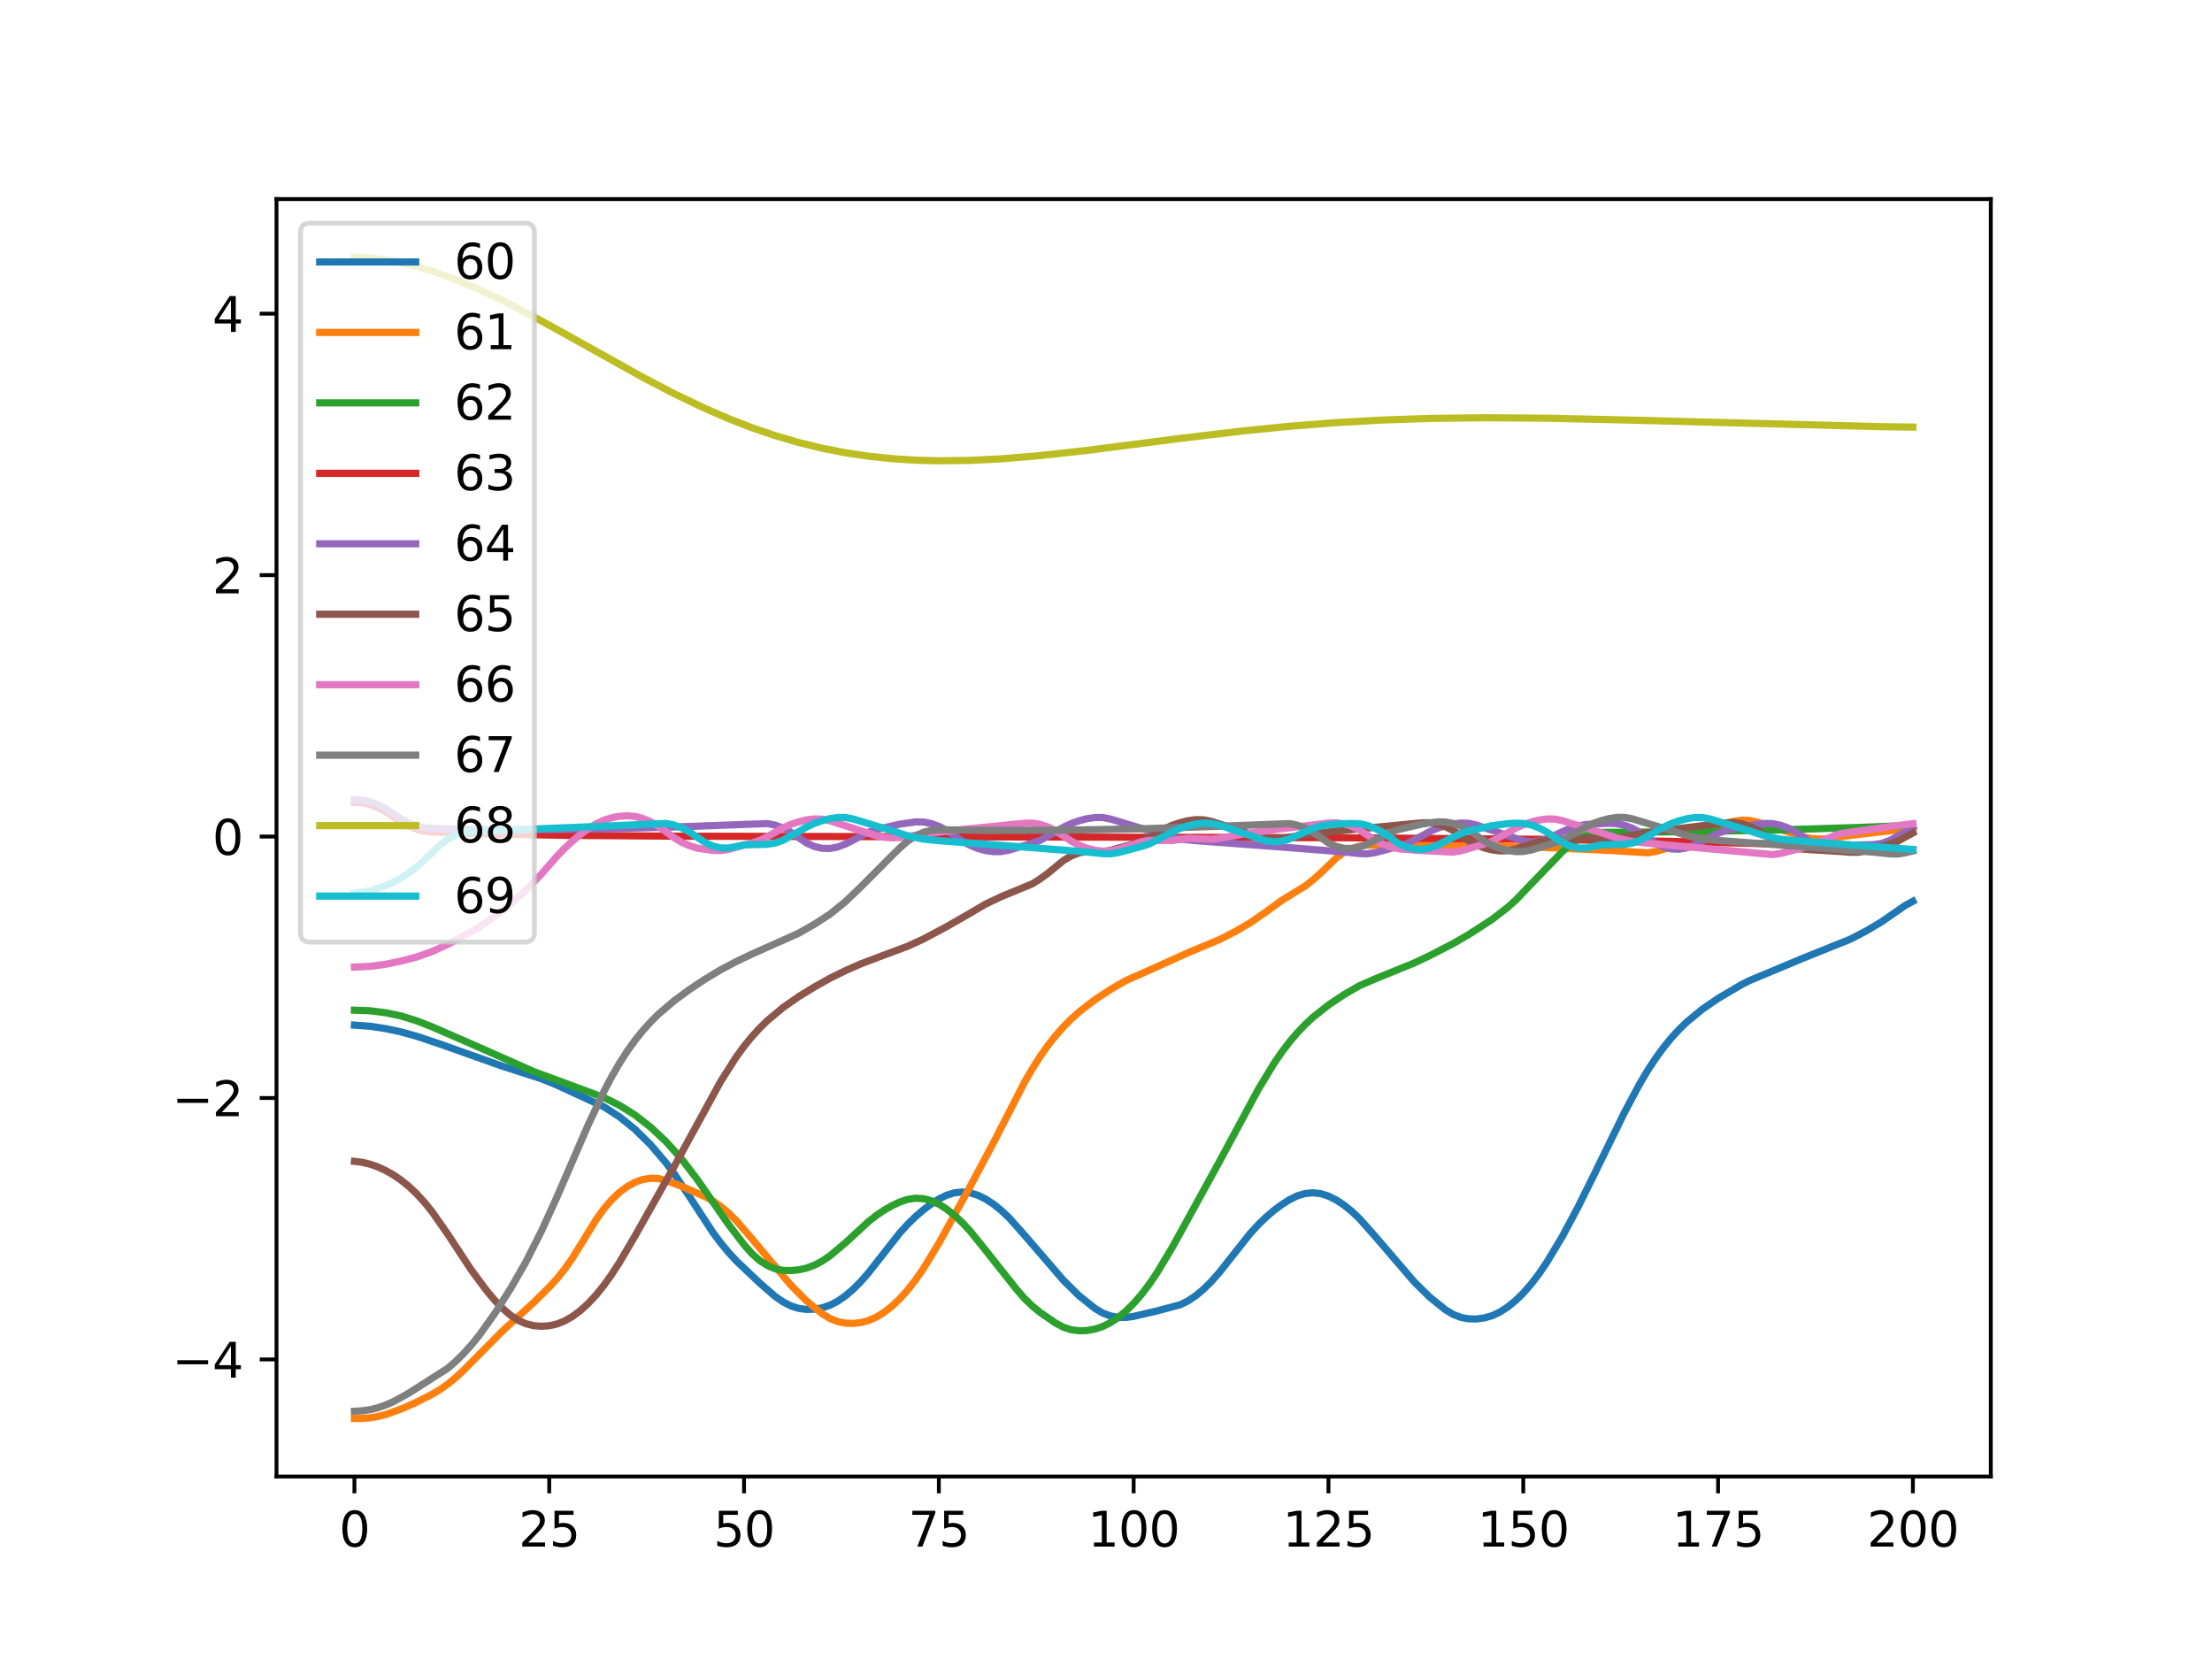 <?xml version="1.0" encoding="utf-8" standalone="no"?>
<!DOCTYPE svg PUBLIC "-//W3C//DTD SVG 1.1//EN"
  "http://www.w3.org/Graphics/SVG/1.1/DTD/svg11.dtd">
<svg height="345.6pt" version="1.1" viewBox="0 0 460.8 345.6" width="460.8pt" xmlns="http://www.w3.org/2000/svg" xmlns:xlink="http://www.w3.org/1999/xlink">
 <defs>
  <style type="text/css">*{stroke-linecap:butt;stroke-linejoin:round;}</style>
 </defs>
 <g id="figure_1">
  <g id="patch_1">
   <path d="M 0 345.6 
L 460.8 345.6 
L 460.8 0 
L 0 0 
z
" style="fill:#ffffff;"/>
  </g>
  <g id="axes_1">
   <g id="patch_2">
    <path d="M 57.6 307.584 
L 414.72 307.584 
L 414.72 41.472 
L 57.6 41.472 
z
" style="fill:#ffffff;"/>
   </g>
   <g id="matplotlib.axis_1">
    <g id="xtick_1">
     <g id="line2d_1">
      <defs>
       <path d="M 0 0 
L 0 3.5 
" id="me697860ceb" style="stroke:#000000;stroke-width:0.8;"/>
      </defs>
      <g>
       <use style="stroke:#000000;stroke-width:0.8;" x="73.833" xlink:href="#me697860ceb" y="307.584"/>
      </g>
     </g>
     <g id="text_1">
      <!-- 0 -->
      <g transform="translate(70.651 322.182)scale(0.1 -0.1)">
       <defs>
        <path d="M 2034 4250 
Q 1547 4250 1301 3770 
Q 1056 3291 1056 2328 
Q 1056 1369 1301 889 
Q 1547 409 2034 409 
Q 2525 409 2770 889 
Q 3016 1369 3016 2328 
Q 3016 3291 2770 3770 
Q 2525 4250 2034 4250 
z
M 2034 4750 
Q 2819 4750 3233 4129 
Q 3647 3509 3647 2328 
Q 3647 1150 3233 529 
Q 2819 -91 2034 -91 
Q 1250 -91 836 529 
Q 422 1150 422 2328 
Q 422 3509 836 4129 
Q 1250 4750 2034 4750 
z
" id="DejaVuSans-30" transform="scale(0.016)"/>
       </defs>
       <use xlink:href="#DejaVuSans-30"/>
      </g>
     </g>
    </g>
    <g id="xtick_2">
     <g id="line2d_2">
      <g>
       <use style="stroke:#000000;stroke-width:0.8;" x="114.415" xlink:href="#me697860ceb" y="307.584"/>
      </g>
     </g>
     <g id="text_2">
      <!-- 25 -->
      <g transform="translate(108.052 322.182)scale(0.1 -0.1)">
       <defs>
        <path d="M 1228 531 
L 3431 531 
L 3431 0 
L 469 0 
L 469 531 
Q 828 903 1448 1529 
Q 2069 2156 2228 2338 
Q 2531 2678 2651 2914 
Q 2772 3150 2772 3378 
Q 2772 3750 2511 3984 
Q 2250 4219 1831 4219 
Q 1534 4219 1204 4116 
Q 875 4013 500 3803 
L 500 4441 
Q 881 4594 1212 4672 
Q 1544 4750 1819 4750 
Q 2544 4750 2975 4387 
Q 3406 4025 3406 3419 
Q 3406 3131 3298 2873 
Q 3191 2616 2906 2266 
Q 2828 2175 2409 1742 
Q 1991 1309 1228 531 
z
" id="DejaVuSans-32" transform="scale(0.016)"/>
        <path d="M 691 4666 
L 3169 4666 
L 3169 4134 
L 1269 4134 
L 1269 2991 
Q 1406 3038 1543 3061 
Q 1681 3084 1819 3084 
Q 2600 3084 3056 2656 
Q 3513 2228 3513 1497 
Q 3513 744 3044 326 
Q 2575 -91 1722 -91 
Q 1428 -91 1123 -41 
Q 819 9 494 109 
L 494 744 
Q 775 591 1075 516 
Q 1375 441 1709 441 
Q 2250 441 2565 725 
Q 2881 1009 2881 1497 
Q 2881 1984 2565 2268 
Q 2250 2553 1709 2553 
Q 1456 2553 1204 2497 
Q 953 2441 691 2322 
L 691 4666 
z
" id="DejaVuSans-35" transform="scale(0.016)"/>
       </defs>
       <use xlink:href="#DejaVuSans-32"/>
       <use x="63.623" xlink:href="#DejaVuSans-35"/>
      </g>
     </g>
    </g>
    <g id="xtick_3">
     <g id="line2d_3">
      <g>
       <use style="stroke:#000000;stroke-width:0.8;" x="154.996" xlink:href="#me697860ceb" y="307.584"/>
      </g>
     </g>
     <g id="text_3">
      <!-- 50 -->
      <g transform="translate(148.634 322.182)scale(0.1 -0.1)">
       <use xlink:href="#DejaVuSans-35"/>
       <use x="63.623" xlink:href="#DejaVuSans-30"/>
      </g>
     </g>
    </g>
    <g id="xtick_4">
     <g id="line2d_4">
      <g>
       <use style="stroke:#000000;stroke-width:0.8;" x="195.578" xlink:href="#me697860ceb" y="307.584"/>
      </g>
     </g>
     <g id="text_4">
      <!-- 75 -->
      <g transform="translate(189.216 322.182)scale(0.1 -0.1)">
       <defs>
        <path d="M 525 4666 
L 3525 4666 
L 3525 4397 
L 1831 0 
L 1172 0 
L 2766 4134 
L 525 4134 
L 525 4666 
z
" id="DejaVuSans-37" transform="scale(0.016)"/>
       </defs>
       <use xlink:href="#DejaVuSans-37"/>
       <use x="63.623" xlink:href="#DejaVuSans-35"/>
      </g>
     </g>
    </g>
    <g id="xtick_5">
     <g id="line2d_5">
      <g>
       <use style="stroke:#000000;stroke-width:0.8;" x="236.16" xlink:href="#me697860ceb" y="307.584"/>
      </g>
     </g>
     <g id="text_5">
      <!-- 100 -->
      <g transform="translate(226.616 322.182)scale(0.1 -0.1)">
       <defs>
        <path d="M 794 531 
L 1825 531 
L 1825 4091 
L 703 3866 
L 703 4441 
L 1819 4666 
L 2450 4666 
L 2450 531 
L 3481 531 
L 3481 0 
L 794 0 
L 794 531 
z
" id="DejaVuSans-31" transform="scale(0.016)"/>
       </defs>
       <use xlink:href="#DejaVuSans-31"/>
       <use x="63.623" xlink:href="#DejaVuSans-30"/>
       <use x="127.246" xlink:href="#DejaVuSans-30"/>
      </g>
     </g>
    </g>
    <g id="xtick_6">
     <g id="line2d_6">
      <g>
       <use style="stroke:#000000;stroke-width:0.8;" x="276.742" xlink:href="#me697860ceb" y="307.584"/>
      </g>
     </g>
     <g id="text_6">
      <!-- 125 -->
      <g transform="translate(267.198 322.182)scale(0.1 -0.1)">
       <use xlink:href="#DejaVuSans-31"/>
       <use x="63.623" xlink:href="#DejaVuSans-32"/>
       <use x="127.246" xlink:href="#DejaVuSans-35"/>
      </g>
     </g>
    </g>
    <g id="xtick_7">
     <g id="line2d_7">
      <g>
       <use style="stroke:#000000;stroke-width:0.8;" x="317.324" xlink:href="#me697860ceb" y="307.584"/>
      </g>
     </g>
     <g id="text_7">
      <!-- 150 -->
      <g transform="translate(307.78 322.182)scale(0.1 -0.1)">
       <use xlink:href="#DejaVuSans-31"/>
       <use x="63.623" xlink:href="#DejaVuSans-35"/>
       <use x="127.246" xlink:href="#DejaVuSans-30"/>
      </g>
     </g>
    </g>
    <g id="xtick_8">
     <g id="line2d_8">
      <g>
       <use style="stroke:#000000;stroke-width:0.8;" x="357.905" xlink:href="#me697860ceb" y="307.584"/>
      </g>
     </g>
     <g id="text_8">
      <!-- 175 -->
      <g transform="translate(348.362 322.182)scale(0.1 -0.1)">
       <use xlink:href="#DejaVuSans-31"/>
       <use x="63.623" xlink:href="#DejaVuSans-37"/>
       <use x="127.246" xlink:href="#DejaVuSans-35"/>
      </g>
     </g>
    </g>
    <g id="xtick_9">
     <g id="line2d_9">
      <g>
       <use style="stroke:#000000;stroke-width:0.8;" x="398.487" xlink:href="#me697860ceb" y="307.584"/>
      </g>
     </g>
     <g id="text_9">
      <!-- 200 -->
      <g transform="translate(388.944 322.182)scale(0.1 -0.1)">
       <use xlink:href="#DejaVuSans-32"/>
       <use x="63.623" xlink:href="#DejaVuSans-30"/>
       <use x="127.246" xlink:href="#DejaVuSans-30"/>
      </g>
     </g>
    </g>
   </g>
   <g id="matplotlib.axis_2">
    <g id="ytick_1">
     <g id="line2d_10">
      <defs>
       <path d="M 0 0 
L -3.5 0 
" id="mc129ebf990" style="stroke:#000000;stroke-width:0.8;"/>
      </defs>
      <g>
       <use style="stroke:#000000;stroke-width:0.8;" x="57.6" xlink:href="#mc129ebf990" y="283.192"/>
      </g>
     </g>
     <g id="text_10">
      <!-- −4 -->
      <g transform="translate(35.858 286.991)scale(0.1 -0.1)">
       <defs>
        <path d="M 678 2272 
L 4684 2272 
L 4684 1741 
L 678 1741 
L 678 2272 
z
" id="DejaVuSans-2212" transform="scale(0.016)"/>
        <path d="M 2419 4116 
L 825 1625 
L 2419 1625 
L 2419 4116 
z
M 2253 4666 
L 3047 4666 
L 3047 1625 
L 3713 1625 
L 3713 1100 
L 3047 1100 
L 3047 0 
L 2419 0 
L 2419 1100 
L 313 1100 
L 313 1709 
L 2253 4666 
z
" id="DejaVuSans-34" transform="scale(0.016)"/>
       </defs>
       <use xlink:href="#DejaVuSans-2212"/>
       <use x="83.789" xlink:href="#DejaVuSans-34"/>
      </g>
     </g>
    </g>
    <g id="ytick_2">
     <g id="line2d_11">
      <g>
       <use style="stroke:#000000;stroke-width:0.8;" x="57.6" xlink:href="#mc129ebf990" y="228.731"/>
      </g>
     </g>
     <g id="text_11">
      <!-- −2 -->
      <g transform="translate(35.858 232.53)scale(0.1 -0.1)">
       <use xlink:href="#DejaVuSans-2212"/>
       <use x="83.789" xlink:href="#DejaVuSans-32"/>
      </g>
     </g>
    </g>
    <g id="ytick_3">
     <g id="line2d_12">
      <g>
       <use style="stroke:#000000;stroke-width:0.8;" x="57.6" xlink:href="#mc129ebf990" y="174.269"/>
      </g>
     </g>
     <g id="text_12">
      <!-- 0 -->
      <g transform="translate(44.237 178.068)scale(0.1 -0.1)">
       <use xlink:href="#DejaVuSans-30"/>
      </g>
     </g>
    </g>
    <g id="ytick_4">
     <g id="line2d_13">
      <g>
       <use style="stroke:#000000;stroke-width:0.8;" x="57.6" xlink:href="#mc129ebf990" y="119.807"/>
      </g>
     </g>
     <g id="text_13">
      <!-- 2 -->
      <g transform="translate(44.237 123.606)scale(0.1 -0.1)">
       <use xlink:href="#DejaVuSans-32"/>
      </g>
     </g>
    </g>
    <g id="ytick_5">
     <g id="line2d_14">
      <g>
       <use style="stroke:#000000;stroke-width:0.8;" x="57.6" xlink:href="#mc129ebf990" y="65.346"/>
      </g>
     </g>
     <g id="text_14">
      <!-- 4 -->
      <g transform="translate(44.237 69.145)scale(0.1 -0.1)">
       <use xlink:href="#DejaVuSans-34"/>
      </g>
     </g>
    </g>
   </g>
   <g id="line2d_15">
    <path clip-path="url(#p2ea657a45d)" d="M 73.833 213.553 
L 77.079 213.791 
L 80.326 214.275 
L 83.572 214.971 
L 86.819 215.879 
L 91.689 217.507 
L 104.675 222.115 
L 112.791 224.721 
L 116.038 226.05 
L 125.777 230.551 
L 129.024 232.643 
L 132.271 235.257 
L 135.517 238.457 
L 138.764 242.27 
L 140.387 244.436 
L 143.633 249.284 
L 148.503 256.732 
L 150.127 258.905 
L 151.75 260.875 
L 153.373 262.645 
L 158.243 267.256 
L 161.489 270.073 
L 163.113 271.202 
L 164.736 272.04 
L 166.359 272.554 
L 167.983 272.777 
L 169.606 272.735 
L 171.229 272.456 
L 172.852 271.919 
L 174.476 271.086 
L 176.099 269.97 
L 177.722 268.586 
L 179.345 266.954 
L 180.969 265.089 
L 187.462 256.819 
L 189.085 255.042 
L 190.708 253.456 
L 192.332 252.056 
L 193.955 250.837 
L 195.578 249.791 
L 197.201 248.981 
L 198.825 248.486 
L 200.448 248.316 
L 202.071 248.478 
L 203.695 248.978 
L 205.318 249.782 
L 206.941 250.838 
L 208.564 252.136 
L 210.188 253.668 
L 213.434 257.309 
L 221.551 266.732 
L 224.797 269.924 
L 228.044 272.529 
L 229.667 273.51 
L 231.29 274.129 
L 232.913 274.427 
L 234.537 274.446 
L 236.16 274.225 
L 241.03 273.089 
L 245.9 271.792 
L 247.523 270.983 
L 249.146 269.889 
L 250.769 268.527 
L 252.393 266.915 
L 254.016 265.07 
L 260.509 256.871 
L 262.132 255.11 
L 263.756 253.54 
L 265.379 252.154 
L 267.002 250.948 
L 268.625 249.916 
L 270.249 249.118 
L 271.872 248.635 
L 273.495 248.478 
L 275.119 248.651 
L 276.742 249.164 
L 278.365 249.979 
L 279.988 251.047 
L 281.612 252.357 
L 283.235 253.9 
L 286.481 257.561 
L 294.598 267.019 
L 297.844 270.219 
L 301.091 272.83 
L 302.714 273.814 
L 304.337 274.437 
L 305.961 274.74 
L 307.584 274.764 
L 309.207 274.55 
L 310.831 274.083 
L 312.454 273.323 
L 314.077 272.279 
L 315.7 270.959 
L 317.324 269.372 
L 318.947 267.518 
L 320.57 265.396 
L 322.193 263.02 
L 325.44 257.615 
L 328.687 251.546 
L 331.933 244.994 
L 338.426 231.694 
L 341.673 225.615 
L 343.296 222.907 
L 344.919 220.441 
L 346.543 218.213 
L 348.166 216.219 
L 349.789 214.453 
L 351.412 212.889 
L 354.659 210.213 
L 357.905 207.992 
L 362.775 205.12 
L 364.399 204.295 
L 375.761 199.546 
L 385.501 195.631 
L 388.748 193.939 
L 391.994 192.012 
L 396.864 188.635 
L 398.487 187.747 
L 398.487 187.747 
" style="fill:none;stroke:#1f77b4;stroke-linecap:square;stroke-width:1.5;"/>
   </g>
   <g id="line2d_16">
    <path clip-path="url(#p2ea657a45d)" d="M 73.833 295.486 
L 75.456 295.488 
L 77.079 295.351 
L 78.703 295.081 
L 80.326 294.679 
L 83.572 293.517 
L 86.819 292.083 
L 90.065 290.422 
L 91.689 289.453 
L 93.312 288.305 
L 94.935 286.976 
L 96.559 285.47 
L 104.675 277.271 
L 111.168 271.337 
L 114.415 268.131 
L 116.038 266.362 
L 117.661 264.321 
L 119.284 262.023 
L 122.531 256.768 
L 124.154 254.121 
L 125.777 251.857 
L 127.401 249.959 
L 129.024 248.41 
L 130.647 247.194 
L 132.271 246.296 
L 133.894 245.712 
L 135.517 245.448 
L 137.14 245.51 
L 138.764 245.904 
L 142.01 247.141 
L 146.88 249.282 
L 148.503 250.163 
L 150.127 251.293 
L 151.75 252.664 
L 153.373 254.265 
L 156.62 258.034 
L 164.736 267.708 
L 167.983 270.973 
L 171.229 273.64 
L 172.852 274.651 
L 174.476 275.303 
L 176.099 275.637 
L 177.722 275.694 
L 179.345 275.514 
L 180.969 275.083 
L 182.592 274.361 
L 184.215 273.357 
L 185.839 272.08 
L 187.462 270.537 
L 189.085 268.728 
L 190.708 266.65 
L 192.332 264.318 
L 195.578 258.99 
L 202.071 247.224 
L 206.941 238.07 
L 213.434 225.437 
L 215.057 222.636 
L 216.681 220.085 
L 218.304 217.782 
L 219.927 215.722 
L 221.551 213.889 
L 223.174 212.253 
L 224.797 210.788 
L 228.044 208.291 
L 231.29 206.149 
L 234.537 204.268 
L 239.407 202.12 
L 247.523 198.452 
L 254.016 195.745 
L 257.263 194.082 
L 260.509 192.19 
L 263.756 189.938 
L 267.002 187.578 
L 271.872 184.589 
L 273.495 183.317 
L 275.119 181.876 
L 278.365 178.745 
L 279.988 177.575 
L 281.612 176.747 
L 283.235 176.244 
L 284.858 176.053 
L 296.221 176.001 
L 309.207 176.178 
L 322.193 176.562 
L 335.18 177.152 
L 343.296 177.655 
L 344.919 177.382 
L 349.789 175.991 
L 351.412 175.447 
L 354.659 173.69 
L 356.282 172.778 
L 357.905 172.043 
L 359.529 171.5 
L 361.152 171.092 
L 362.775 170.875 
L 364.399 170.905 
L 366.022 171.238 
L 374.138 173.84 
L 375.761 174.376 
L 377.385 174.683 
L 379.008 174.791 
L 380.631 174.729 
L 385.501 174.022 
L 391.994 173.246 
L 398.487 172.6 
L 398.487 172.6 
" style="fill:none;stroke:#ff7f0e;stroke-linecap:square;stroke-width:1.5;"/>
   </g>
   <g id="line2d_17">
    <path clip-path="url(#p2ea657a45d)" d="M 73.833 210.443 
L 77.079 210.559 
L 80.326 210.973 
L 83.572 211.654 
L 86.819 212.661 
L 90.065 213.93 
L 99.805 218.181 
L 111.168 223.22 
L 125.777 228.629 
L 129.024 230.244 
L 132.271 232.269 
L 135.517 234.791 
L 138.764 237.837 
L 142.01 241.458 
L 145.257 245.709 
L 151.75 255.062 
L 154.996 259.296 
L 156.62 261.137 
L 158.243 262.582 
L 159.866 263.639 
L 161.489 264.322 
L 163.113 264.643 
L 164.736 264.686 
L 166.359 264.537 
L 167.983 264.175 
L 169.606 263.579 
L 171.229 262.729 
L 172.852 261.636 
L 176.099 258.923 
L 180.969 254.438 
L 182.592 253.172 
L 184.215 252.079 
L 185.839 251.153 
L 187.462 250.39 
L 189.085 249.85 
L 190.708 249.616 
L 192.332 249.699 
L 193.955 250.106 
L 195.578 250.846 
L 197.201 251.883 
L 198.825 253.165 
L 200.448 254.682 
L 202.071 256.424 
L 205.318 260.45 
L 211.811 268.644 
L 213.434 270.506 
L 215.057 272.069 
L 216.681 273.403 
L 219.927 275.637 
L 221.551 276.497 
L 223.174 277.013 
L 224.797 277.224 
L 226.42 277.169 
L 228.044 276.886 
L 229.667 276.361 
L 231.29 275.554 
L 232.913 274.475 
L 234.537 273.13 
L 236.16 271.525 
L 237.783 269.658 
L 239.407 267.529 
L 241.03 265.147 
L 244.276 259.725 
L 254.016 242.003 
L 262.132 226.919 
L 265.379 221.56 
L 267.002 219.196 
L 268.625 217.058 
L 270.249 215.15 
L 271.872 213.45 
L 273.495 211.934 
L 276.742 209.364 
L 279.988 207.193 
L 283.235 205.319 
L 286.481 203.913 
L 294.598 200.608 
L 297.844 199.075 
L 302.714 196.56 
L 305.961 194.681 
L 310.831 191.527 
L 314.077 189.019 
L 315.7 187.57 
L 318.947 184.179 
L 325.44 177.448 
L 327.063 175.97 
L 328.687 174.844 
L 330.31 174.052 
L 331.933 173.58 
L 333.556 173.413 
L 351.412 173.261 
L 370.892 172.88 
L 388.748 172.316 
L 398.487 171.901 
L 398.487 171.901 
" style="fill:none;stroke:#2ca02c;stroke-linecap:square;stroke-width:1.5;"/>
   </g>
   <g id="line2d_18">
    <path clip-path="url(#p2ea657a45d)" d="M 73.833 167.158 
L 75.456 167.245 
L 77.079 167.596 
L 78.703 168.202 
L 80.326 169.055 
L 83.572 171.258 
L 85.196 172.12 
L 86.819 172.745 
L 88.442 173.145 
L 90.065 173.331 
L 101.428 173.717 
L 117.661 174.014 
L 142.01 174.198 
L 193.955 174.305 
L 279.988 174.521 
L 320.57 174.842 
L 348.166 175.27 
L 369.268 175.802 
L 387.124 176.469 
L 398.487 177.036 
L 398.487 177.036 
" style="fill:none;stroke:#d62728;stroke-linecap:square;stroke-width:1.5;"/>
   </g>
   <g id="line2d_19">
    <path clip-path="url(#p2ea657a45d)" d="M 73.833 166.603 
L 75.456 166.682 
L 77.079 167.022 
L 78.703 167.615 
L 80.326 168.452 
L 83.572 170.619 
L 85.196 171.462 
L 86.819 172.069 
L 88.442 172.449 
L 90.065 172.615 
L 101.428 172.834 
L 114.415 172.836 
L 129.024 172.607 
L 143.633 172.171 
L 159.866 171.564 
L 161.489 171.894 
L 163.113 172.497 
L 164.736 173.365 
L 167.983 175.586 
L 169.606 176.327 
L 171.229 176.716 
L 172.852 176.758 
L 174.476 176.455 
L 176.099 175.841 
L 180.969 173.355 
L 182.592 172.804 
L 187.462 171.678 
L 190.708 171.218 
L 192.332 171.241 
L 193.955 171.548 
L 195.578 172.129 
L 197.201 172.973 
L 200.448 175.2 
L 202.071 176.086 
L 203.695 176.744 
L 205.318 177.186 
L 206.941 177.421 
L 208.564 177.399 
L 210.188 177.099 
L 215.057 175.629 
L 216.681 175.059 
L 219.927 173.251 
L 221.551 172.312 
L 223.174 171.551 
L 224.797 170.982 
L 226.42 170.548 
L 228.044 170.303 
L 229.667 170.304 
L 231.29 170.608 
L 239.407 173.053 
L 242.653 174.113 
L 245.9 174.8 
L 249.146 175.126 
L 267.002 176.457 
L 279.988 177.478 
L 283.235 177.824 
L 284.858 177.861 
L 286.481 177.62 
L 291.351 176.323 
L 292.975 175.809 
L 296.221 174.113 
L 297.844 173.23 
L 299.468 172.524 
L 301.091 172.011 
L 302.714 171.633 
L 304.337 171.447 
L 305.961 171.507 
L 307.584 171.873 
L 317.324 175.167 
L 318.947 175.352 
L 320.57 175.213 
L 322.193 174.762 
L 327.063 172.543 
L 328.687 172.075 
L 330.31 171.775 
L 333.556 171.573 
L 335.18 171.509 
L 336.803 171.574 
L 338.426 171.923 
L 340.049 172.544 
L 341.673 173.429 
L 344.919 175.684 
L 346.543 176.441 
L 348.166 176.847 
L 349.789 176.904 
L 351.412 176.617 
L 353.036 176.018 
L 357.905 173.578 
L 359.529 173.041 
L 364.399 171.961 
L 367.645 171.532 
L 369.268 171.571 
L 370.892 171.894 
L 372.515 172.491 
L 374.138 173.353 
L 377.385 175.563 
L 379.008 176.299 
L 380.631 176.683 
L 382.255 176.72 
L 385.501 176.064 
L 388.748 175.985 
L 390.371 175.943 
L 391.994 175.692 
L 393.617 175.125 
L 396.864 173.324 
L 398.487 172.389 
L 398.487 172.389 
" style="fill:none;stroke:#9467bd;stroke-linecap:square;stroke-width:1.5;"/>
   </g>
   <g id="line2d_20">
    <path clip-path="url(#p2ea657a45d)" d="M 73.833 241.935 
L 75.456 242.129 
L 77.079 242.515 
L 78.703 243.084 
L 80.326 243.832 
L 81.949 244.753 
L 83.572 245.859 
L 85.196 247.175 
L 86.819 248.713 
L 88.442 250.485 
L 90.065 252.499 
L 93.312 257.16 
L 98.182 264.563 
L 101.428 268.934 
L 103.052 270.852 
L 104.675 272.536 
L 106.298 273.949 
L 107.921 275.033 
L 109.545 275.756 
L 111.168 276.16 
L 112.791 276.287 
L 114.415 276.174 
L 116.038 275.811 
L 117.661 275.156 
L 119.284 274.221 
L 120.908 273.013 
L 122.531 271.539 
L 124.154 269.798 
L 125.777 267.789 
L 127.401 265.524 
L 129.024 263.024 
L 132.271 257.497 
L 140.387 243.1 
L 150.127 225.294 
L 153.373 220.19 
L 154.996 217.963 
L 156.62 215.969 
L 158.243 214.193 
L 159.866 212.606 
L 163.113 209.896 
L 166.359 207.63 
L 169.606 205.632 
L 172.852 203.809 
L 176.099 202.203 
L 179.345 200.776 
L 184.215 198.936 
L 189.085 197.119 
L 192.332 195.631 
L 197.201 193.038 
L 202.071 190.248 
L 205.318 188.335 
L 208.564 186.795 
L 215.057 184.112 
L 216.681 183.1 
L 218.304 181.909 
L 221.551 179.247 
L 223.174 178.297 
L 224.797 177.68 
L 226.42 177.382 
L 229.667 177.41 
L 231.29 177.152 
L 236.16 175.799 
L 237.783 175.265 
L 241.03 173.527 
L 242.653 172.623 
L 244.276 171.895 
L 245.9 171.358 
L 247.523 170.957 
L 249.146 170.745 
L 250.769 170.779 
L 252.393 171.116 
L 260.509 173.73 
L 262.132 174.268 
L 263.756 174.576 
L 265.379 174.685 
L 267.002 174.623 
L 271.872 173.915 
L 278.365 173.136 
L 294.598 171.563 
L 296.221 171.411 
L 297.844 171.391 
L 299.468 171.657 
L 301.091 172.199 
L 302.714 173.006 
L 305.961 175.164 
L 307.584 176.017 
L 309.207 176.644 
L 310.831 177.055 
L 312.454 177.261 
L 314.077 177.21 
L 315.7 176.881 
L 320.57 175.33 
L 322.193 175.034 
L 325.44 175.046 
L 327.063 175.044 
L 330.31 174.594 
L 333.556 174.72 
L 335.18 174.77 
L 336.803 174.603 
L 341.673 173.714 
L 348.166 172.798 
L 359.529 171.415 
L 361.152 171.359 
L 362.775 171.59 
L 364.399 172.098 
L 366.022 172.872 
L 369.268 174.967 
L 370.892 175.79 
L 372.515 176.387 
L 374.138 176.769 
L 377.385 177.016 
L 383.878 177.416 
L 385.501 177.551 
L 387.124 177.545 
L 388.748 177.262 
L 393.617 175.842 
L 395.241 175.287 
L 398.487 173.511 
L 398.487 173.511 
" style="fill:none;stroke:#8c564b;stroke-linecap:square;stroke-width:1.5;"/>
   </g>
   <g id="line2d_21">
    <path clip-path="url(#p2ea657a45d)" d="M 73.833 201.457 
L 77.079 201.307 
L 80.326 200.872 
L 83.572 200.199 
L 86.819 199.357 
L 90.065 198.201 
L 93.312 196.704 
L 96.559 194.986 
L 99.805 193.099 
L 103.052 190.902 
L 106.298 188.352 
L 109.545 185.443 
L 112.791 182.071 
L 116.038 178.355 
L 117.661 176.686 
L 119.284 175.185 
L 120.908 173.842 
L 122.531 172.648 
L 124.154 171.645 
L 125.777 170.885 
L 127.401 170.356 
L 129.024 170.046 
L 130.647 169.945 
L 132.271 170.082 
L 133.894 170.495 
L 135.517 171.172 
L 137.14 172.106 
L 140.387 174.494 
L 142.01 175.453 
L 143.633 176.179 
L 145.257 176.685 
L 148.503 177.162 
L 150.127 177.195 
L 151.75 176.947 
L 156.62 175.619 
L 158.243 175.092 
L 159.866 174.291 
L 163.113 172.465 
L 164.736 171.741 
L 166.359 171.208 
L 167.983 170.81 
L 169.606 170.601 
L 171.229 170.636 
L 172.852 170.974 
L 180.969 173.588 
L 182.592 174.125 
L 184.215 174.431 
L 185.839 174.538 
L 187.462 174.474 
L 192.332 173.759 
L 198.825 172.965 
L 213.434 171.498 
L 215.057 171.472 
L 216.681 171.734 
L 218.304 172.271 
L 219.927 173.074 
L 223.174 175.224 
L 224.797 176.075 
L 226.42 176.699 
L 228.044 177.108 
L 229.667 177.311 
L 231.29 177.258 
L 232.913 176.927 
L 237.783 175.372 
L 239.407 175.075 
L 242.653 175.086 
L 244.276 175.083 
L 247.523 174.632 
L 250.769 174.757 
L 252.393 174.807 
L 254.016 174.64 
L 258.886 173.751 
L 265.379 172.837 
L 276.742 171.46 
L 278.365 171.405 
L 279.988 171.637 
L 281.612 172.146 
L 283.235 172.922 
L 286.481 175.02 
L 288.105 175.845 
L 289.728 176.444 
L 291.351 176.827 
L 294.598 177.083 
L 302.714 177.526 
L 304.337 177.241 
L 309.207 175.816 
L 310.831 175.261 
L 314.077 173.481 
L 315.7 172.557 
L 317.324 171.81 
L 318.947 171.255 
L 320.57 170.836 
L 322.193 170.607 
L 323.817 170.623 
L 325.44 170.943 
L 333.556 173.474 
L 336.803 174.57 
L 340.049 175.295 
L 343.296 175.661 
L 369.268 178.025 
L 370.892 177.801 
L 375.761 176.556 
L 377.385 176.088 
L 382.255 174.012 
L 383.878 173.588 
L 393.617 172.203 
L 398.487 171.574 
L 398.487 171.574 
" style="fill:none;stroke:#e377c2;stroke-linecap:square;stroke-width:1.5;"/>
   </g>
   <g id="line2d_22">
    <path clip-path="url(#p2ea657a45d)" d="M 73.833 293.988 
L 75.456 293.905 
L 77.079 293.661 
L 78.703 293.259 
L 80.326 292.703 
L 81.949 291.993 
L 85.196 290.194 
L 93.312 285.013 
L 94.935 283.602 
L 96.559 281.989 
L 98.182 280.191 
L 99.805 278.205 
L 103.052 273.65 
L 106.298 268.543 
L 109.545 262.893 
L 112.791 256.455 
L 116.038 249.338 
L 122.531 234.321 
L 125.777 227.437 
L 127.401 224.341 
L 129.024 221.535 
L 130.647 219.003 
L 132.271 216.738 
L 133.894 214.719 
L 135.517 212.914 
L 137.14 211.297 
L 140.387 208.518 
L 143.633 206.13 
L 146.88 203.975 
L 150.127 202.031 
L 153.373 200.305 
L 156.62 198.758 
L 166.359 194.415 
L 169.606 192.561 
L 172.852 190.466 
L 176.099 187.852 
L 179.345 184.737 
L 185.839 178.217 
L 187.462 176.629 
L 189.085 175.209 
L 190.708 174.137 
L 192.332 173.396 
L 193.955 172.971 
L 195.578 172.847 
L 206.941 173 
L 221.551 172.95 
L 237.783 172.653 
L 254.016 172.128 
L 268.625 171.57 
L 270.249 171.898 
L 271.872 172.501 
L 273.495 173.367 
L 276.742 175.587 
L 278.365 176.327 
L 279.988 176.716 
L 281.612 176.757 
L 283.235 176.453 
L 284.858 175.838 
L 289.728 173.35 
L 291.351 172.798 
L 296.221 171.67 
L 299.468 171.21 
L 301.091 171.232 
L 302.714 171.539 
L 304.337 172.118 
L 305.961 172.962 
L 309.207 175.187 
L 310.831 176.073 
L 312.454 176.73 
L 314.077 177.171 
L 315.7 177.406 
L 317.324 177.383 
L 318.947 177.082 
L 323.817 175.611 
L 325.44 175.039 
L 328.687 173.229 
L 330.31 172.29 
L 331.933 171.528 
L 333.556 170.958 
L 335.18 170.523 
L 336.803 170.277 
L 338.426 170.277 
L 340.049 170.579 
L 348.166 173.019 
L 351.412 174.076 
L 354.659 174.761 
L 357.905 175.084 
L 375.761 176.395 
L 390.371 177.524 
L 393.617 177.87 
L 395.241 177.907 
L 396.864 177.666 
L 398.487 177.258 
L 398.487 177.258 
" style="fill:none;stroke:#7f7f7f;stroke-linecap:square;stroke-width:1.5;"/>
   </g>
   <g id="line2d_23">
    <path clip-path="url(#p2ea657a45d)" d="M 73.833 53.568 
L 77.079 53.722 
L 80.326 54.109 
L 83.572 54.711 
L 86.819 55.508 
L 90.065 56.482 
L 94.935 58.237 
L 99.805 60.295 
L 104.675 62.598 
L 111.168 65.96 
L 119.284 70.446 
L 133.894 78.598 
L 140.387 81.981 
L 146.88 85.088 
L 151.75 87.194 
L 156.62 89.085 
L 161.489 90.748 
L 166.359 92.173 
L 171.229 93.361 
L 176.099 94.313 
L 180.969 95.039 
L 185.839 95.55 
L 190.708 95.862 
L 195.578 95.99 
L 202.071 95.909 
L 208.564 95.584 
L 216.681 94.909 
L 226.42 93.828 
L 245.9 91.326 
L 258.886 89.774 
L 268.625 88.8 
L 278.365 88.035 
L 288.105 87.492 
L 297.844 87.164 
L 309.207 87.023 
L 322.193 87.117 
L 338.426 87.484 
L 391.994 88.886 
L 398.487 88.975 
L 398.487 88.975 
" style="fill:none;stroke:#bcbd22;stroke-linecap:square;stroke-width:1.5;"/>
   </g>
   <g id="line2d_24">
    <path clip-path="url(#p2ea657a45d)" d="M 73.833 186.05 
L 75.456 185.858 
L 77.079 185.53 
L 78.703 185.072 
L 80.326 184.486 
L 81.949 183.775 
L 83.572 182.905 
L 85.196 181.84 
L 86.819 180.586 
L 88.442 179.149 
L 91.689 175.995 
L 93.312 174.807 
L 94.935 173.957 
L 96.559 173.429 
L 98.182 173.207 
L 124.154 172.177 
L 138.764 171.537 
L 140.387 171.858 
L 142.01 172.453 
L 143.633 173.312 
L 146.88 175.518 
L 148.503 176.251 
L 150.127 176.633 
L 151.75 176.668 
L 154.996 176.006 
L 158.243 175.922 
L 159.866 175.878 
L 161.489 175.624 
L 163.113 175.054 
L 166.359 173.247 
L 167.983 172.309 
L 169.606 171.548 
L 171.229 170.979 
L 172.852 170.546 
L 174.476 170.302 
L 176.099 170.303 
L 177.722 170.607 
L 185.839 173.053 
L 189.085 174.114 
L 192.332 174.802 
L 195.578 175.129 
L 213.434 176.462 
L 226.42 177.485 
L 229.667 177.831 
L 231.29 177.869 
L 232.913 177.628 
L 237.783 176.332 
L 239.407 175.818 
L 242.653 174.122 
L 244.276 173.24 
L 245.9 172.535 
L 247.523 172.022 
L 249.146 171.645 
L 250.769 171.459 
L 252.393 171.52 
L 254.016 171.885 
L 263.756 175.182 
L 265.379 175.369 
L 267.002 175.23 
L 268.625 174.78 
L 273.495 172.562 
L 275.119 172.096 
L 276.742 171.796 
L 279.988 171.595 
L 281.612 171.533 
L 283.235 171.599 
L 284.858 171.948 
L 286.481 172.57 
L 288.105 173.456 
L 291.351 175.713 
L 292.975 176.472 
L 294.598 176.878 
L 296.221 176.937 
L 297.844 176.651 
L 299.468 176.053 
L 304.337 173.618 
L 305.961 173.083 
L 310.831 172.007 
L 314.077 171.581 
L 315.7 171.489 
L 317.324 171.527 
L 318.947 171.849 
L 320.57 172.445 
L 322.193 173.306 
L 325.44 175.513 
L 327.063 176.247 
L 328.687 176.63 
L 330.31 176.665 
L 333.556 176.005 
L 336.803 175.921 
L 338.426 175.878 
L 340.049 175.624 
L 341.673 175.055 
L 344.919 173.249 
L 346.543 172.311 
L 348.166 171.551 
L 349.789 170.982 
L 351.412 170.549 
L 353.036 170.305 
L 354.659 170.307 
L 356.282 170.611 
L 364.399 173.06 
L 367.645 174.121 
L 370.892 174.81 
L 374.138 175.138 
L 391.994 176.476 
L 398.487 176.954 
L 398.487 176.954 
" style="fill:none;stroke:#17becf;stroke-linecap:square;stroke-width:1.5;"/>
   </g>
   <g id="patch_3">
    <path d="M 57.6 307.584 
L 57.6 41.472 
" style="fill:none;stroke:#000000;stroke-linecap:square;stroke-linejoin:miter;stroke-width:0.8;"/>
   </g>
   <g id="patch_4">
    <path d="M 414.72 307.584 
L 414.72 41.472 
" style="fill:none;stroke:#000000;stroke-linecap:square;stroke-linejoin:miter;stroke-width:0.8;"/>
   </g>
   <g id="patch_5">
    <path d="M 57.6 307.584 
L 414.72 307.584 
" style="fill:none;stroke:#000000;stroke-linecap:square;stroke-linejoin:miter;stroke-width:0.8;"/>
   </g>
   <g id="patch_6">
    <path d="M 57.6 41.472 
L 414.72 41.472 
" style="fill:none;stroke:#000000;stroke-linecap:square;stroke-linejoin:miter;stroke-width:0.8;"/>
   </g>
   <g id="legend_1">
    <g id="patch_7">
     <path d="M 64.6 196.253 
L 109.325 196.253 
Q 111.325 196.253 111.325 194.253 
L 111.325 48.472 
Q 111.325 46.472 109.325 46.472 
L 64.6 46.472 
Q 62.6 46.472 62.6 48.472 
L 62.6 194.253 
Q 62.6 196.253 64.6 196.253 
z
" style="fill:#ffffff;opacity:0.8;stroke:#cccccc;stroke-linejoin:miter;"/>
    </g>
    <g id="line2d_25">
     <path d="M 66.6 54.57 
L 86.6 54.57 
" style="fill:none;stroke:#1f77b4;stroke-linecap:square;stroke-width:1.5;"/>
    </g>
    <g id="line2d_26"/>
    <g id="text_15">
     <!-- 60 -->
     <g transform="translate(94.6 58.07)scale(0.1 -0.1)">
      <defs>
       <path d="M 2113 2584 
Q 1688 2584 1439 2293 
Q 1191 2003 1191 1497 
Q 1191 994 1439 701 
Q 1688 409 2113 409 
Q 2538 409 2786 701 
Q 3034 994 3034 1497 
Q 3034 2003 2786 2293 
Q 2538 2584 2113 2584 
z
M 3366 4563 
L 3366 3988 
Q 3128 4100 2886 4159 
Q 2644 4219 2406 4219 
Q 1781 4219 1451 3797 
Q 1122 3375 1075 2522 
Q 1259 2794 1537 2939 
Q 1816 3084 2150 3084 
Q 2853 3084 3261 2657 
Q 3669 2231 3669 1497 
Q 3669 778 3244 343 
Q 2819 -91 2113 -91 
Q 1303 -91 875 529 
Q 447 1150 447 2328 
Q 447 3434 972 4092 
Q 1497 4750 2381 4750 
Q 2619 4750 2861 4703 
Q 3103 4656 3366 4563 
z
" id="DejaVuSans-36" transform="scale(0.016)"/>
      </defs>
      <use xlink:href="#DejaVuSans-36"/>
      <use x="63.623" xlink:href="#DejaVuSans-30"/>
     </g>
    </g>
    <g id="line2d_27">
     <path d="M 66.6 69.249 
L 86.6 69.249 
" style="fill:none;stroke:#ff7f0e;stroke-linecap:square;stroke-width:1.5;"/>
    </g>
    <g id="line2d_28"/>
    <g id="text_16">
     <!-- 61 -->
     <g transform="translate(94.6 72.749)scale(0.1 -0.1)">
      <use xlink:href="#DejaVuSans-36"/>
      <use x="63.623" xlink:href="#DejaVuSans-31"/>
     </g>
    </g>
    <g id="line2d_29">
     <path d="M 66.6 83.927 
L 86.6 83.927 
" style="fill:none;stroke:#2ca02c;stroke-linecap:square;stroke-width:1.5;"/>
    </g>
    <g id="line2d_30"/>
    <g id="text_17">
     <!-- 62 -->
     <g transform="translate(94.6 87.427)scale(0.1 -0.1)">
      <use xlink:href="#DejaVuSans-36"/>
      <use x="63.623" xlink:href="#DejaVuSans-32"/>
     </g>
    </g>
    <g id="line2d_31">
     <path d="M 66.6 98.605 
L 86.6 98.605 
" style="fill:none;stroke:#d62728;stroke-linecap:square;stroke-width:1.5;"/>
    </g>
    <g id="line2d_32"/>
    <g id="text_18">
     <!-- 63 -->
     <g transform="translate(94.6 102.105)scale(0.1 -0.1)">
      <defs>
       <path d="M 2597 2516 
Q 3050 2419 3304 2112 
Q 3559 1806 3559 1356 
Q 3559 666 3084 287 
Q 2609 -91 1734 -91 
Q 1441 -91 1130 -33 
Q 819 25 488 141 
L 488 750 
Q 750 597 1062 519 
Q 1375 441 1716 441 
Q 2309 441 2620 675 
Q 2931 909 2931 1356 
Q 2931 1769 2642 2001 
Q 2353 2234 1838 2234 
L 1294 2234 
L 1294 2753 
L 1863 2753 
Q 2328 2753 2575 2939 
Q 2822 3125 2822 3475 
Q 2822 3834 2567 4026 
Q 2313 4219 1838 4219 
Q 1578 4219 1281 4162 
Q 984 4106 628 3988 
L 628 4550 
Q 988 4650 1302 4700 
Q 1616 4750 1894 4750 
Q 2613 4750 3031 4423 
Q 3450 4097 3450 3541 
Q 3450 3153 3228 2886 
Q 3006 2619 2597 2516 
z
" id="DejaVuSans-33" transform="scale(0.016)"/>
      </defs>
      <use xlink:href="#DejaVuSans-36"/>
      <use x="63.623" xlink:href="#DejaVuSans-33"/>
     </g>
    </g>
    <g id="line2d_33">
     <path d="M 66.6 113.283 
L 86.6 113.283 
" style="fill:none;stroke:#9467bd;stroke-linecap:square;stroke-width:1.5;"/>
    </g>
    <g id="line2d_34"/>
    <g id="text_19">
     <!-- 64 -->
     <g transform="translate(94.6 116.783)scale(0.1 -0.1)">
      <use xlink:href="#DejaVuSans-36"/>
      <use x="63.623" xlink:href="#DejaVuSans-34"/>
     </g>
    </g>
    <g id="line2d_35">
     <path d="M 66.6 127.961 
L 86.6 127.961 
" style="fill:none;stroke:#8c564b;stroke-linecap:square;stroke-width:1.5;"/>
    </g>
    <g id="line2d_36"/>
    <g id="text_20">
     <!-- 65 -->
     <g transform="translate(94.6 131.461)scale(0.1 -0.1)">
      <use xlink:href="#DejaVuSans-36"/>
      <use x="63.623" xlink:href="#DejaVuSans-35"/>
     </g>
    </g>
    <g id="line2d_37">
     <path d="M 66.6 142.639 
L 86.6 142.639 
" style="fill:none;stroke:#e377c2;stroke-linecap:square;stroke-width:1.5;"/>
    </g>
    <g id="line2d_38"/>
    <g id="text_21">
     <!-- 66 -->
     <g transform="translate(94.6 146.139)scale(0.1 -0.1)">
      <use xlink:href="#DejaVuSans-36"/>
      <use x="63.623" xlink:href="#DejaVuSans-36"/>
     </g>
    </g>
    <g id="line2d_39">
     <path d="M 66.6 157.317 
L 86.6 157.317 
" style="fill:none;stroke:#7f7f7f;stroke-linecap:square;stroke-width:1.5;"/>
    </g>
    <g id="line2d_40"/>
    <g id="text_22">
     <!-- 67 -->
     <g transform="translate(94.6 160.817)scale(0.1 -0.1)">
      <use xlink:href="#DejaVuSans-36"/>
      <use x="63.623" xlink:href="#DejaVuSans-37"/>
     </g>
    </g>
    <g id="line2d_41">
     <path d="M 66.6 171.995 
L 86.6 171.995 
" style="fill:none;stroke:#bcbd22;stroke-linecap:square;stroke-width:1.5;"/>
    </g>
    <g id="line2d_42"/>
    <g id="text_23">
     <!-- 68 -->
     <g transform="translate(94.6 175.495)scale(0.1 -0.1)">
      <defs>
       <path d="M 2034 2216 
Q 1584 2216 1326 1975 
Q 1069 1734 1069 1313 
Q 1069 891 1326 650 
Q 1584 409 2034 409 
Q 2484 409 2743 651 
Q 3003 894 3003 1313 
Q 3003 1734 2745 1975 
Q 2488 2216 2034 2216 
z
M 1403 2484 
Q 997 2584 770 2862 
Q 544 3141 544 3541 
Q 544 4100 942 4425 
Q 1341 4750 2034 4750 
Q 2731 4750 3128 4425 
Q 3525 4100 3525 3541 
Q 3525 3141 3298 2862 
Q 3072 2584 2669 2484 
Q 3125 2378 3379 2068 
Q 3634 1759 3634 1313 
Q 3634 634 3220 271 
Q 2806 -91 2034 -91 
Q 1263 -91 848 271 
Q 434 634 434 1313 
Q 434 1759 690 2068 
Q 947 2378 1403 2484 
z
M 1172 3481 
Q 1172 3119 1398 2916 
Q 1625 2713 2034 2713 
Q 2441 2713 2670 2916 
Q 2900 3119 2900 3481 
Q 2900 3844 2670 4047 
Q 2441 4250 2034 4250 
Q 1625 4250 1398 4047 
Q 1172 3844 1172 3481 
z
" id="DejaVuSans-38" transform="scale(0.016)"/>
      </defs>
      <use xlink:href="#DejaVuSans-36"/>
      <use x="63.623" xlink:href="#DejaVuSans-38"/>
     </g>
    </g>
    <g id="line2d_43">
     <path d="M 66.6 186.674 
L 86.6 186.674 
" style="fill:none;stroke:#17becf;stroke-linecap:square;stroke-width:1.5;"/>
    </g>
    <g id="line2d_44"/>
    <g id="text_24">
     <!-- 69 -->
     <g transform="translate(94.6 190.174)scale(0.1 -0.1)">
      <defs>
       <path d="M 703 97 
L 703 672 
Q 941 559 1184 500 
Q 1428 441 1663 441 
Q 2288 441 2617 861 
Q 2947 1281 2994 2138 
Q 2813 1869 2534 1725 
Q 2256 1581 1919 1581 
Q 1219 1581 811 2004 
Q 403 2428 403 3163 
Q 403 3881 828 4315 
Q 1253 4750 1959 4750 
Q 2769 4750 3195 4129 
Q 3622 3509 3622 2328 
Q 3622 1225 3098 567 
Q 2575 -91 1691 -91 
Q 1453 -91 1209 -44 
Q 966 3 703 97 
z
M 1959 2075 
Q 2384 2075 2632 2365 
Q 2881 2656 2881 3163 
Q 2881 3666 2632 3958 
Q 2384 4250 1959 4250 
Q 1534 4250 1286 3958 
Q 1038 3666 1038 3163 
Q 1038 2656 1286 2365 
Q 1534 2075 1959 2075 
z
" id="DejaVuSans-39" transform="scale(0.016)"/>
      </defs>
      <use xlink:href="#DejaVuSans-36"/>
      <use x="63.623" xlink:href="#DejaVuSans-39"/>
     </g>
    </g>
   </g>
  </g>
 </g>
 <defs>
  <clipPath id="p2ea657a45d">
   <rect height="266.112" width="357.12" x="57.6" y="41.472"/>
  </clipPath>
 </defs>
</svg>
